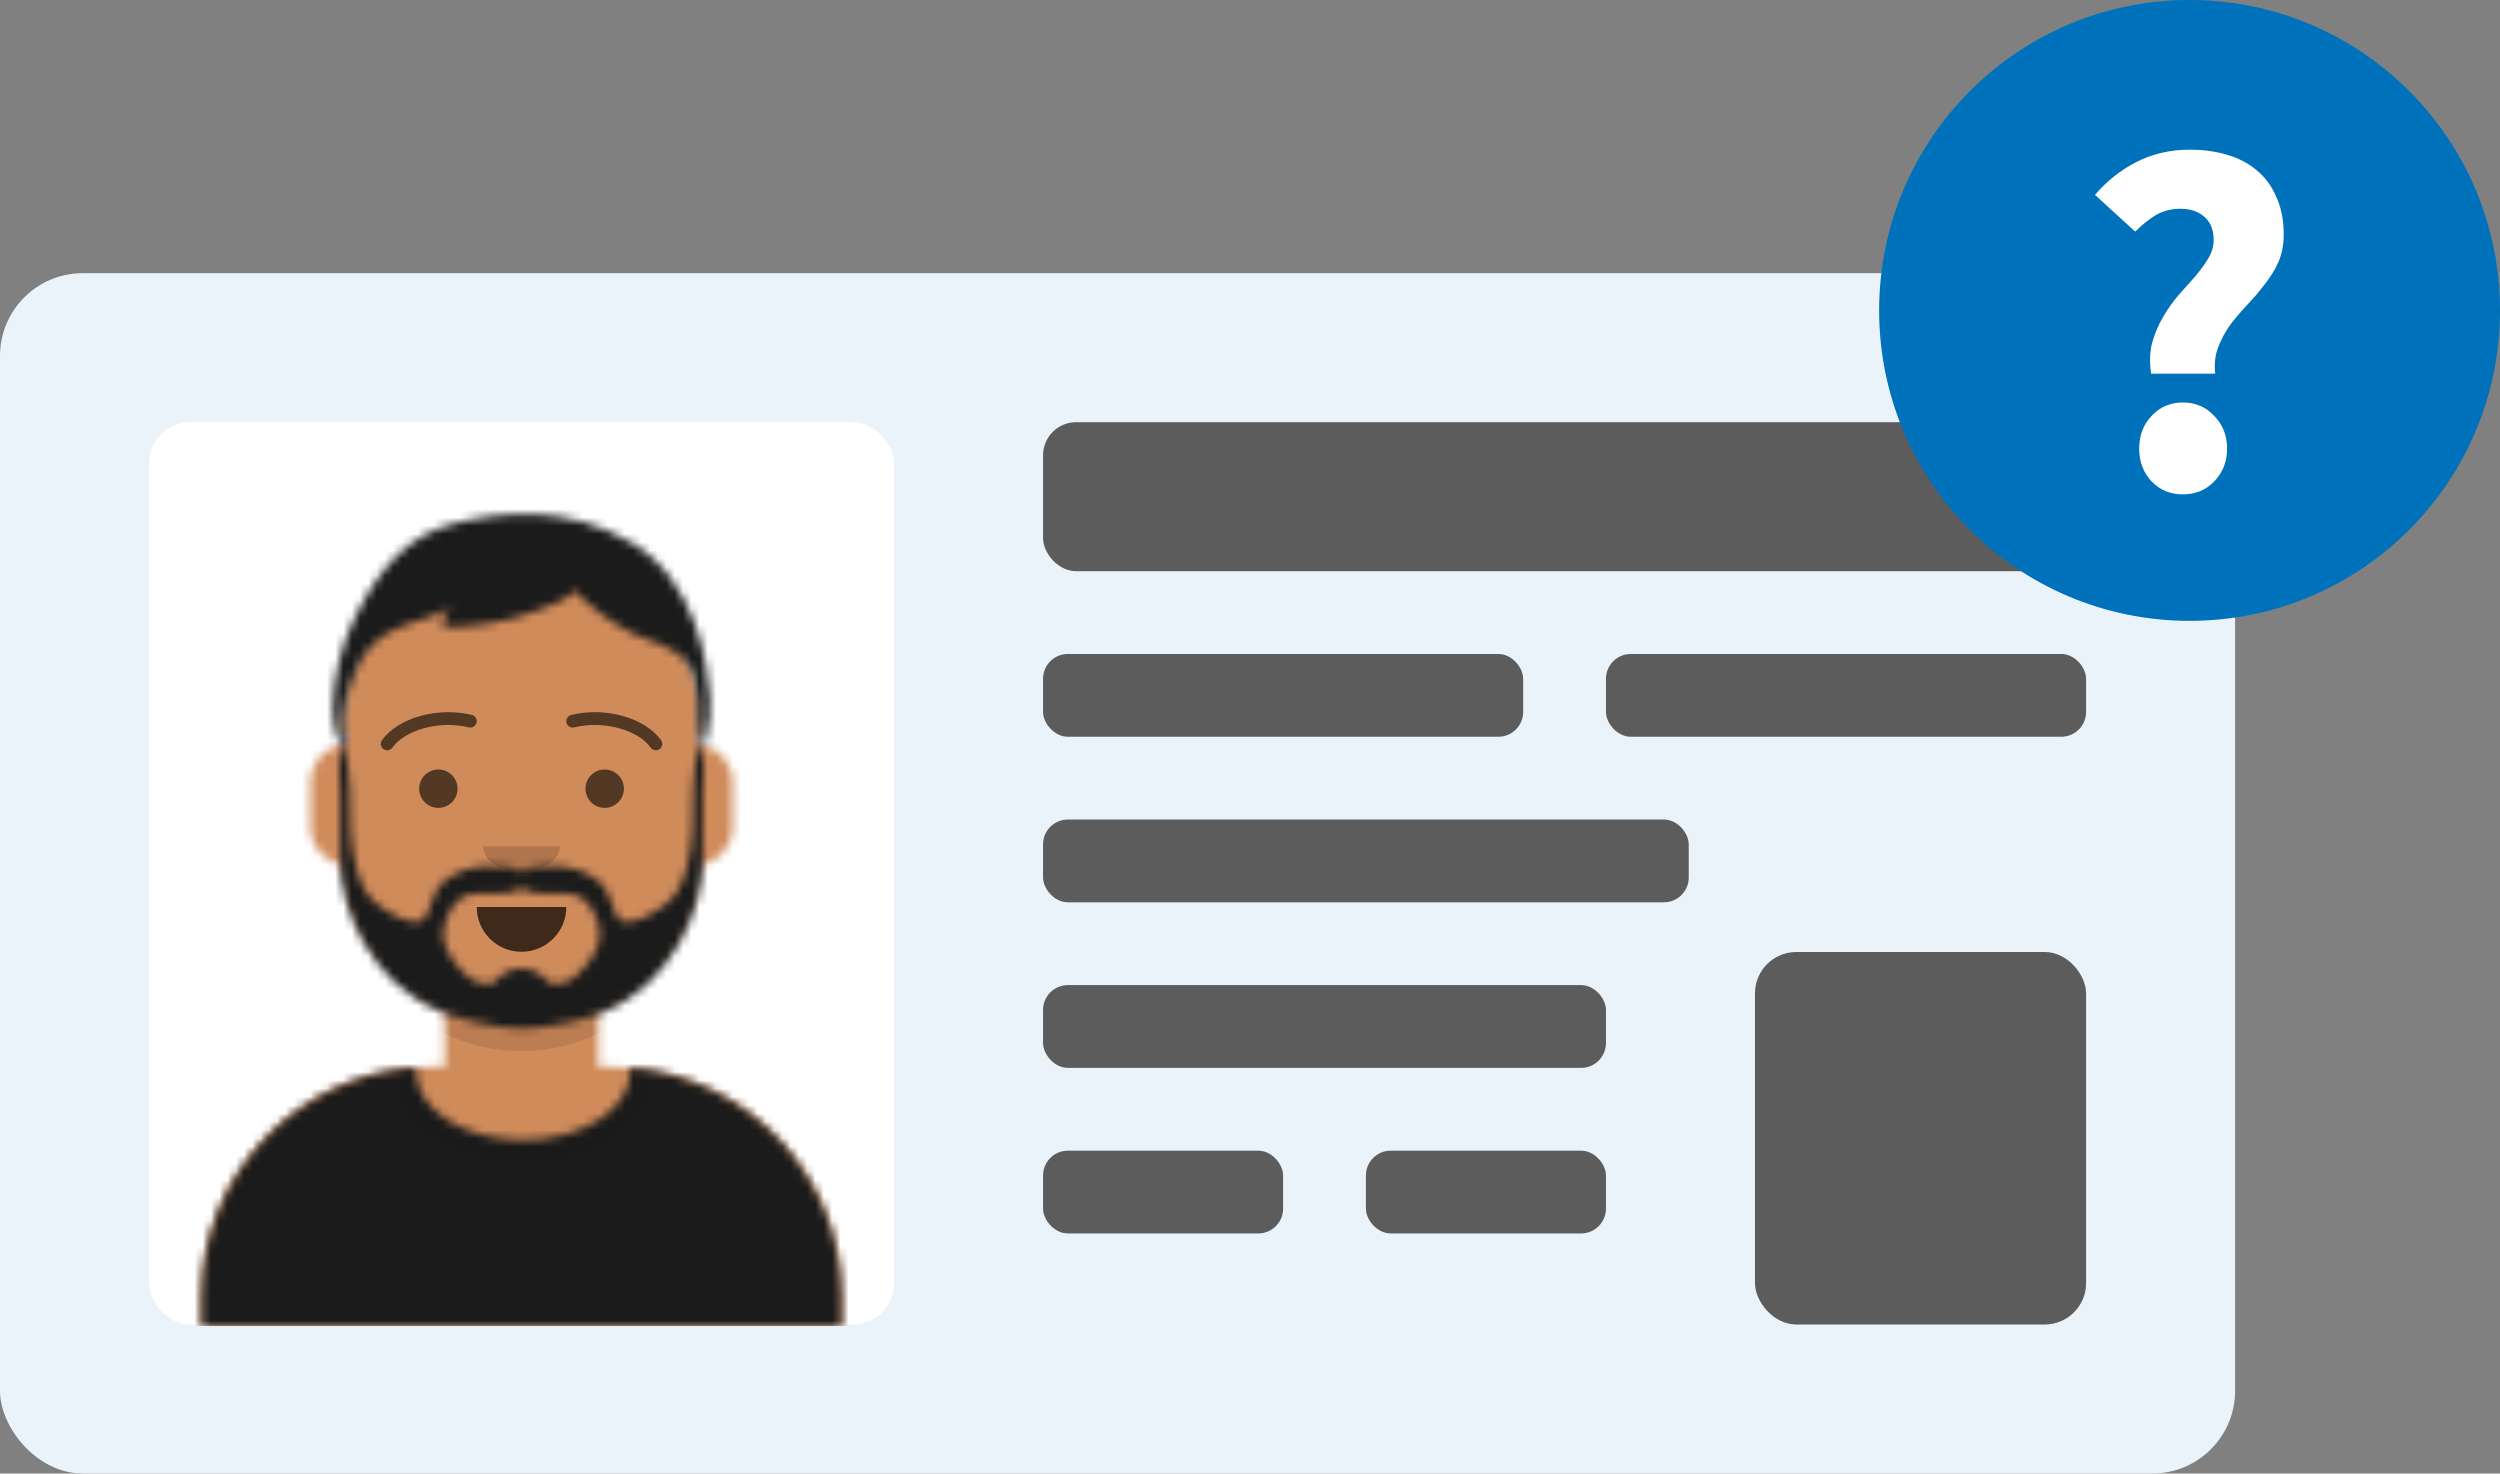 <svg width="302" height="178" viewBox="0 0 302 178" fill="none" xmlns="http://www.w3.org/2000/svg">
<rect x="0" y="0" width="302" height="178" fill="#808080" stroke="none"/>
<rect y="33" width="270" height="145" rx="10" fill="#EBF3FA"/>
<rect x="18" y="51" width="90" height="109" rx="5" fill="white"/>
<rect x="126" y="51" width="126" height="18" rx="4" fill="#5C5C5C"/>
<rect x="126" y="79" width="58" height="10" rx="3" fill="#5C5C5C"/>
<rect x="126" y="99" width="78" height="10" rx="3" fill="#5C5C5C"/>
<rect x="126" y="119" width="68" height="10" rx="3" fill="#5C5C5C"/>
<rect x="212" y="115" width="40" height="45" rx="5" fill="#5C5C5C"/>
<rect x="194" y="79" width="58" height="10" rx="3" fill="#5C5C5C"/>
<rect x="126" y="139" width="29" height="10" rx="3" fill="#5C5C5C"/>
<rect x="165" y="139" width="29" height="10" rx="3" fill="#5C5C5C"/>
<mask id="mask0" mask-type="alpha" maskUnits="userSpaceOnUse" x="24" y="65" width="78" height="96">
<path fill-rule="evenodd" clip-rule="evenodd" d="M72.273 121.781V128.886H73.818C89.182 128.886 101.636 141.341 101.636 156.705V160.182H24.363V156.705C24.363 141.341 36.818 128.886 52.182 128.886H53.727V121.781C47.067 118.618 42.28 112.152 41.481 104.5C39.231 104.181 37.5 102.247 37.5 99.909V94.5C37.5 92.203 39.171 90.296 41.364 89.928V87.546C41.364 75.596 51.05 65.909 63 65.909C74.949 65.909 84.636 75.596 84.636 87.546V89.928C86.829 90.296 88.5 92.203 88.5 94.5V99.909C88.5 102.247 86.769 104.181 84.518 104.5C83.72 112.152 78.933 118.618 72.273 121.781Z" fill="white"/>
</mask>
<g mask="url(#mask0)">
<path d="M72.273 121.781V128.886H73.818C89.182 128.886 101.636 141.341 101.636 156.705V160.182H24.363V156.705C24.363 141.341 36.818 128.886 52.182 128.886H53.727V121.781C47.067 118.618 42.28 112.152 41.481 104.5C39.231 104.181 37.5 102.247 37.5 99.909V94.5C37.5 92.203 39.171 90.296 41.364 89.928V87.546C41.364 75.596 51.05 65.909 63 65.909C74.949 65.909 84.636 75.596 84.636 87.546V89.928C86.829 90.296 88.5 92.203 88.5 94.5V99.909C88.5 102.247 86.769 104.181 84.518 104.5C83.72 112.152 78.933 118.618 72.273 121.781Z" fill="#D0C6AC"/>
<path d="M114 65.909H12V160.182H114V65.909Z" fill="#D08B5B"/>
<path fill-rule="evenodd" clip-rule="evenodd" d="M84.636 96.432V105.318C84.636 117.268 74.949 126.955 63 126.955C51.05 126.955 41.364 117.268 41.364 105.318V96.432V102.227C41.364 114.177 51.05 123.864 63 123.864C74.949 123.864 84.636 114.177 84.636 102.227V96.432Z" fill="black" fill-opacity="0.1"/>
</g>
<mask id="mask1" mask-type="alpha" maskUnits="userSpaceOnUse" x="24" y="128" width="78" height="33">
<path fill-rule="evenodd" clip-rule="evenodd" d="M76.121 129C90.407 130.171 101.636 142.136 101.636 156.725V160.182H24.363V156.725C24.363 142.004 35.797 129.955 50.267 128.971C50.256 129.115 50.25 129.261 50.25 129.407C50.25 133.991 56.045 137.706 63.193 137.706C70.341 137.706 76.136 133.991 76.136 129.407C76.136 129.271 76.131 129.135 76.121 129Z" fill="white"/>
</mask>
<g mask="url(#mask1)">
<path fill-rule="evenodd" clip-rule="evenodd" d="M76.121 129C90.407 130.171 101.636 142.136 101.636 156.725V160.182H24.363V156.725C24.363 142.004 35.797 129.955 50.267 128.971C50.256 129.115 50.25 129.261 50.25 129.407C50.25 133.991 56.045 137.706 63.193 137.706C70.341 137.706 76.136 133.991 76.136 129.407C76.136 129.271 76.131 129.135 76.121 129Z" fill="#E6E6E6"/>
<path d="M114 117.682H12V160.182H114V117.682Z" fill="#1B1B1B"/>
<g opacity="0.6">
<path opacity="0.6" d="M63.193 140.385C71.651 140.385 78.507 135.73 78.507 129.987C78.507 124.244 71.651 119.588 63.193 119.588C54.736 119.588 47.88 124.244 47.88 129.987C47.88 135.73 54.736 140.385 63.193 140.385Z" fill="black" fill-opacity="0.16"/>
</g>
</g>
<path fill-rule="evenodd" clip-rule="evenodd" d="M57.591 109.568C57.591 112.556 60.013 114.977 63 114.977C65.988 114.977 68.409 112.556 68.409 109.568" fill="black" fill-opacity="0.7"/>
<path fill-rule="evenodd" clip-rule="evenodd" d="M58.364 102.227C58.364 103.934 60.44 105.318 63 105.318C65.561 105.318 67.637 103.934 67.637 102.227" fill="black" fill-opacity="0.16"/>
<path d="M52.955 97.591C54.235 97.591 55.273 96.553 55.273 95.273C55.273 93.992 54.235 92.954 52.955 92.954C51.674 92.954 50.636 93.992 50.636 95.273C50.636 96.553 51.674 97.591 52.955 97.591Z" fill="black" fill-opacity="0.6"/>
<path d="M73.045 97.591C74.326 97.591 75.364 96.553 75.364 95.273C75.364 93.992 74.326 92.954 73.045 92.954C71.765 92.954 70.727 93.992 70.727 95.273C70.727 96.553 71.765 97.591 73.045 97.591Z" fill="black" fill-opacity="0.6"/>
<path d="M47.403 90.311C48.915 88.183 53.062 86.989 56.634 87.867C57.048 87.968 57.467 87.715 57.569 87.3C57.67 86.886 57.417 86.468 57.003 86.366C52.854 85.347 48.053 86.729 46.143 89.416C45.896 89.764 45.977 90.246 46.325 90.493C46.673 90.741 47.156 90.659 47.403 90.311Z" fill="black" fill-opacity="0.6"/>
<path d="M78.598 90.311C77.085 88.183 72.938 86.989 69.366 87.867C68.952 87.968 68.534 87.715 68.432 87.3C68.33 86.886 68.583 86.468 68.998 86.366C73.146 85.347 77.948 86.729 79.858 89.416C80.105 89.764 80.023 90.246 79.675 90.493C79.327 90.741 78.845 90.659 78.598 90.311Z" fill="black" fill-opacity="0.6"/>
<mask id="mask2" mask-type="alpha" maskUnits="userSpaceOnUse" x="12" y="52" width="102" height="109">
<path fill-rule="evenodd" clip-rule="evenodd" d="M114 52H12V160.182H114V52Z" fill="white"/>
</mask>
<g mask="url(#mask2)">
<mask id="mask3" mask-type="alpha" maskUnits="userSpaceOnUse" x="40" y="89" width="46" height="36">
<path fill-rule="evenodd" clip-rule="evenodd" d="M69.734 117.747C68.763 118.633 67.728 119.032 66.421 118.753C66.195 118.705 65.278 117 63 117C60.722 117 59.805 118.705 59.579 118.753C58.272 119.032 57.237 118.633 56.266 117.747C54.441 116.081 52.922 113.783 53.835 111.276C54.31 109.969 55.083 108.534 56.49 108.118C57.992 107.673 60.101 108.117 61.615 107.814C62.105 107.715 62.641 107.54 63 107.25C63.359 107.54 63.895 107.715 64.385 107.814C65.899 108.117 68.008 107.673 69.51 108.118C70.917 108.534 71.69 109.969 72.165 111.276C73.078 113.783 71.559 116.081 69.734 117.747ZM84.668 89.864C83.35 93.109 83.859 97.15 83.615 100.557C83.417 103.326 82.835 107.476 80.376 109.265C79.118 110.179 76.83 111.716 75.187 111.288C74.056 110.993 73.935 107.749 72.449 106.534C70.763 105.157 68.657 104.552 66.535 104.645C65.619 104.686 63.767 104.676 63 105.38C62.233 104.676 60.381 104.686 59.465 104.645C57.342 104.552 55.237 105.157 53.551 106.534C52.065 107.749 51.944 110.993 50.813 111.288C49.17 111.716 46.882 110.179 45.624 109.265C43.165 107.476 42.583 103.326 42.385 100.557C42.141 97.15 42.65 93.109 41.332 89.864C40.691 89.864 41.114 96.095 41.114 96.095V103.96C41.126 109.867 44.816 118.708 52.996 122.084C54.997 122.909 59.529 124.25 63 124.25C66.471 124.25 71.003 123.037 73.004 122.211C81.184 118.836 84.874 109.867 84.886 103.96V96.095C84.886 96.095 85.309 89.864 84.668 89.864Z" fill="white"/>
</mask>
<g mask="url(#mask3)">
<path fill-rule="evenodd" clip-rule="evenodd" d="M69.734 117.747C68.763 118.633 67.728 119.032 66.421 118.753C66.195 118.705 65.278 117 63 117C60.722 117 59.805 118.705 59.579 118.753C58.272 119.032 57.237 118.633 56.266 117.747C54.441 116.081 52.922 113.783 53.835 111.276C54.31 109.969 55.083 108.534 56.49 108.118C57.992 107.673 60.101 108.117 61.615 107.814C62.105 107.715 62.641 107.54 63 107.25C63.359 107.54 63.895 107.715 64.385 107.814C65.899 108.117 68.008 107.673 69.51 108.118C70.917 108.534 71.69 109.969 72.165 111.276C73.078 113.783 71.559 116.081 69.734 117.747ZM84.668 89.864C83.35 93.109 83.859 97.15 83.615 100.557C83.417 103.326 82.835 107.476 80.376 109.265C79.118 110.179 76.83 111.716 75.187 111.288C74.056 110.993 73.935 107.749 72.449 106.534C70.763 105.157 68.657 104.552 66.535 104.645C65.619 104.686 63.767 104.676 63 105.38C62.233 104.676 60.381 104.686 59.465 104.645C57.342 104.552 55.237 105.157 53.551 106.534C52.065 107.749 51.944 110.993 50.813 111.288C49.17 111.716 46.882 110.179 45.624 109.265C43.165 107.476 42.583 103.326 42.385 100.557C42.141 97.15 42.65 93.109 41.332 89.864C40.691 89.864 41.114 96.095 41.114 96.095V103.96C41.126 109.867 44.816 118.708 52.996 122.084C54.997 122.909 59.529 124.25 63 124.25C66.471 124.25 71.003 123.037 73.004 122.211C81.184 118.836 84.874 109.867 84.886 103.96V96.095C84.886 96.095 85.309 89.864 84.668 89.864Z" fill="#680617"/>
<path d="M120.182 79.818H18.182V174.091H120.182V79.818Z" fill="#1B1B1B"/>
</g>
<mask id="mask4" mask-type="alpha" maskUnits="userSpaceOnUse" x="40" y="62" width="46" height="29">
<path fill-rule="evenodd" clip-rule="evenodd" d="M76.256 65.525C68.456 61.005 60.732 61.745 54.901 63.216C49.07 64.687 45.62 68.865 42.66 75.046C41.207 78.081 40.346 81.669 40.214 85.027C40.161 86.345 40.339 87.706 40.694 88.975C40.825 89.441 41.527 91.056 41.72 89.751C41.784 89.317 41.549 88.717 41.526 88.255C41.497 87.65 41.529 87.036 41.57 86.431C41.647 85.3 41.849 84.19 42.208 83.112C42.721 81.571 43.373 79.9 44.372 78.6C46.846 75.383 51.127 75.2 54.526 73.429C54.231 73.972 53.093 74.851 53.487 75.463C53.76 75.885 54.79 75.757 55.281 75.744C56.575 75.708 57.875 75.483 59.153 75.3C61.167 75.013 63.054 74.429 64.95 73.721C66.502 73.141 68.274 72.603 69.44 71.373C71.322 73.323 73.745 75.157 76.164 76.396C78.334 77.509 81.835 78.064 83.162 80.321C84.732 82.992 84.01 86.273 84.489 89.168C84.672 90.269 85.086 90.245 85.313 89.26C85.698 87.587 85.88 85.849 85.758 84.13C85.48 80.248 84.055 70.045 76.256 65.525Z" fill="white"/>
</mask>
<g mask="url(#mask4)">
<path fill-rule="evenodd" clip-rule="evenodd" d="M76.256 65.525C68.456 61.005 60.732 61.745 54.901 63.216C49.07 64.687 45.62 68.865 42.66 75.046C41.207 78.081 40.346 81.669 40.214 85.027C40.161 86.345 40.339 87.706 40.694 88.975C40.825 89.441 41.527 91.056 41.72 89.751C41.784 89.317 41.549 88.717 41.526 88.255C41.497 87.65 41.529 87.036 41.57 86.431C41.647 85.3 41.849 84.19 42.208 83.112C42.721 81.571 43.373 79.9 44.372 78.6C46.846 75.383 51.127 75.2 54.526 73.429C54.231 73.972 53.093 74.851 53.487 75.463C53.76 75.885 54.79 75.757 55.281 75.744C56.575 75.708 57.875 75.483 59.153 75.3C61.167 75.013 63.054 74.429 64.95 73.721C66.502 73.141 68.274 72.603 69.44 71.373C71.322 73.323 73.745 75.157 76.164 76.396C78.334 77.509 81.835 78.064 83.162 80.321C84.732 82.992 84.01 86.273 84.489 89.168C84.672 90.269 85.086 90.245 85.313 89.26C85.698 87.587 85.88 85.849 85.758 84.13C85.48 80.248 84.055 70.045 76.256 65.525Z" fill="#0C213A"/>
<path d="M113.614 52H11.614V160.182H113.614V52Z" fill="#1B1B1B"/>
<path fill-rule="evenodd" clip-rule="evenodd" d="M49.957 103.386H51.023C56.71 103.386 60.682 100.129 60.682 95.466C60.682 91.458 59.98 87.546 51.591 87.546H50.455C42.066 87.546 41.364 91.458 41.364 95.466C41.364 100.425 44.576 103.386 49.957 103.386ZM42.909 95.853C42.909 92.507 42.909 89.864 50.399 89.864H51.647C59.136 89.864 59.136 92.507 59.136 95.853C59.136 99.379 55.8 101.841 51.023 101.841H49.852C44.113 101.841 42.909 98.585 42.909 95.853Z" fill="#112E51"/>
<path fill-rule="evenodd" clip-rule="evenodd" d="M73.912 103.386H74.977C80.665 103.386 84.636 100.129 84.636 95.466C84.636 91.458 83.934 87.546 75.545 87.546H74.409C66.02 87.546 65.318 91.458 65.318 95.466C65.318 100.425 68.531 103.386 73.912 103.386ZM66.864 95.853C66.864 92.507 66.864 89.864 74.353 89.864H75.601C83.091 89.864 83.091 92.507 83.091 95.853C83.091 99.379 79.754 101.841 74.977 101.841H73.807C68.069 101.841 66.864 98.585 66.864 95.853Z" fill="#112E51"/>
<path d="M39.028 89.775C39.295 89.514 42.217 87.546 50.443 87.546C57.34 87.546 58.8 88.261 61.01 89.343L61.172 89.423C61.325 89.477 62.111 89.744 63.03 89.773C63.868 89.737 64.584 89.51 64.793 89.438C67.316 88.211 69.785 87.546 75.557 87.546C83.782 87.546 86.705 89.514 86.972 89.775C87.603 89.775 88.113 90.274 88.113 90.89V92.005C88.113 92.622 87.603 93.12 86.972 93.12C86.972 93.12 84.305 93.12 84.305 94.235C84.305 95.35 83.547 92.622 83.547 92.005V90.919C82.155 90.387 79.663 89.395 75.557 89.395C70.981 89.395 68.703 90.206 66.748 91.012L66.77 91.064L66.769 91.832L65.913 93.899L64.855 93.48C64.76 93.443 64.556 93.376 64.273 93.306C63.485 93.112 62.675 93.052 61.958 93.2C61.695 93.254 61.451 93.335 61.227 93.444L60.207 93.943L59.185 91.948L59.23 91.062L59.262 90.987C57.576 90.201 56.022 89.395 50.443 89.395C46.337 89.395 43.845 90.386 42.452 90.919V92.005C42.452 92.622 41.311 95.35 41.311 94.235C41.311 93.12 39.028 93.12 39.028 93.12C38.398 93.12 37.886 92.622 37.886 92.005V90.89C37.886 90.274 38.398 89.775 39.028 89.775Z" fill="#112E51"/>
</g>
</g>
<circle cx="264.5" cy="37.5" r="37.5" fill="#0071BB"/>
<path fill-rule="evenodd" clip-rule="evenodd" d="M259.973 41.42C259.693 42.54 259.653 43.78 259.853 45.14H267.593C267.473 43.94 267.593 42.88 267.953 41.96C268.313 41 268.793 40.1 269.393 39.26C270.033 38.42 270.713 37.62 271.433 36.86C272.193 36.06 272.893 35.24 273.533 34.4C274.213 33.56 274.773 32.66 275.213 31.7C275.653 30.7 275.873 29.58 275.873 28.34C275.873 26.58 275.573 25.06 274.973 23.78C274.413 22.46 273.613 21.38 272.573 20.54C271.573 19.7 270.373 19.08 268.973 18.68C267.613 18.28 266.133 18.08 264.533 18.08C262.173 18.08 260.013 18.58 258.053 19.58C256.133 20.58 254.473 21.9 253.073 23.54L257.933 27.98C258.733 27.18 259.553 26.52 260.393 26C261.273 25.48 262.273 25.22 263.393 25.22C264.593 25.22 265.553 25.54 266.273 26.18C267.033 26.82 267.413 27.76 267.413 29C267.413 29.76 267.193 30.5 266.753 31.22C266.353 31.9 265.833 32.62 265.193 33.38C264.553 34.1 263.873 34.86 263.153 35.66C262.473 36.46 261.853 37.34 261.293 38.3C260.733 39.26 260.293 40.3 259.973 41.42ZM259.913 58.16C260.913 59.2 262.173 59.72 263.693 59.72C265.213 59.72 266.473 59.2 267.473 58.16C268.513 57.08 269.033 55.76 269.033 54.2C269.033 52.6 268.513 51.28 267.473 50.24C266.473 49.16 265.213 48.62 263.693 48.62C262.173 48.62 260.913 49.16 259.913 50.24C258.913 51.28 258.413 52.6 258.413 54.2C258.413 55.76 258.913 57.08 259.913 58.16Z" fill="white"/>
</svg>
